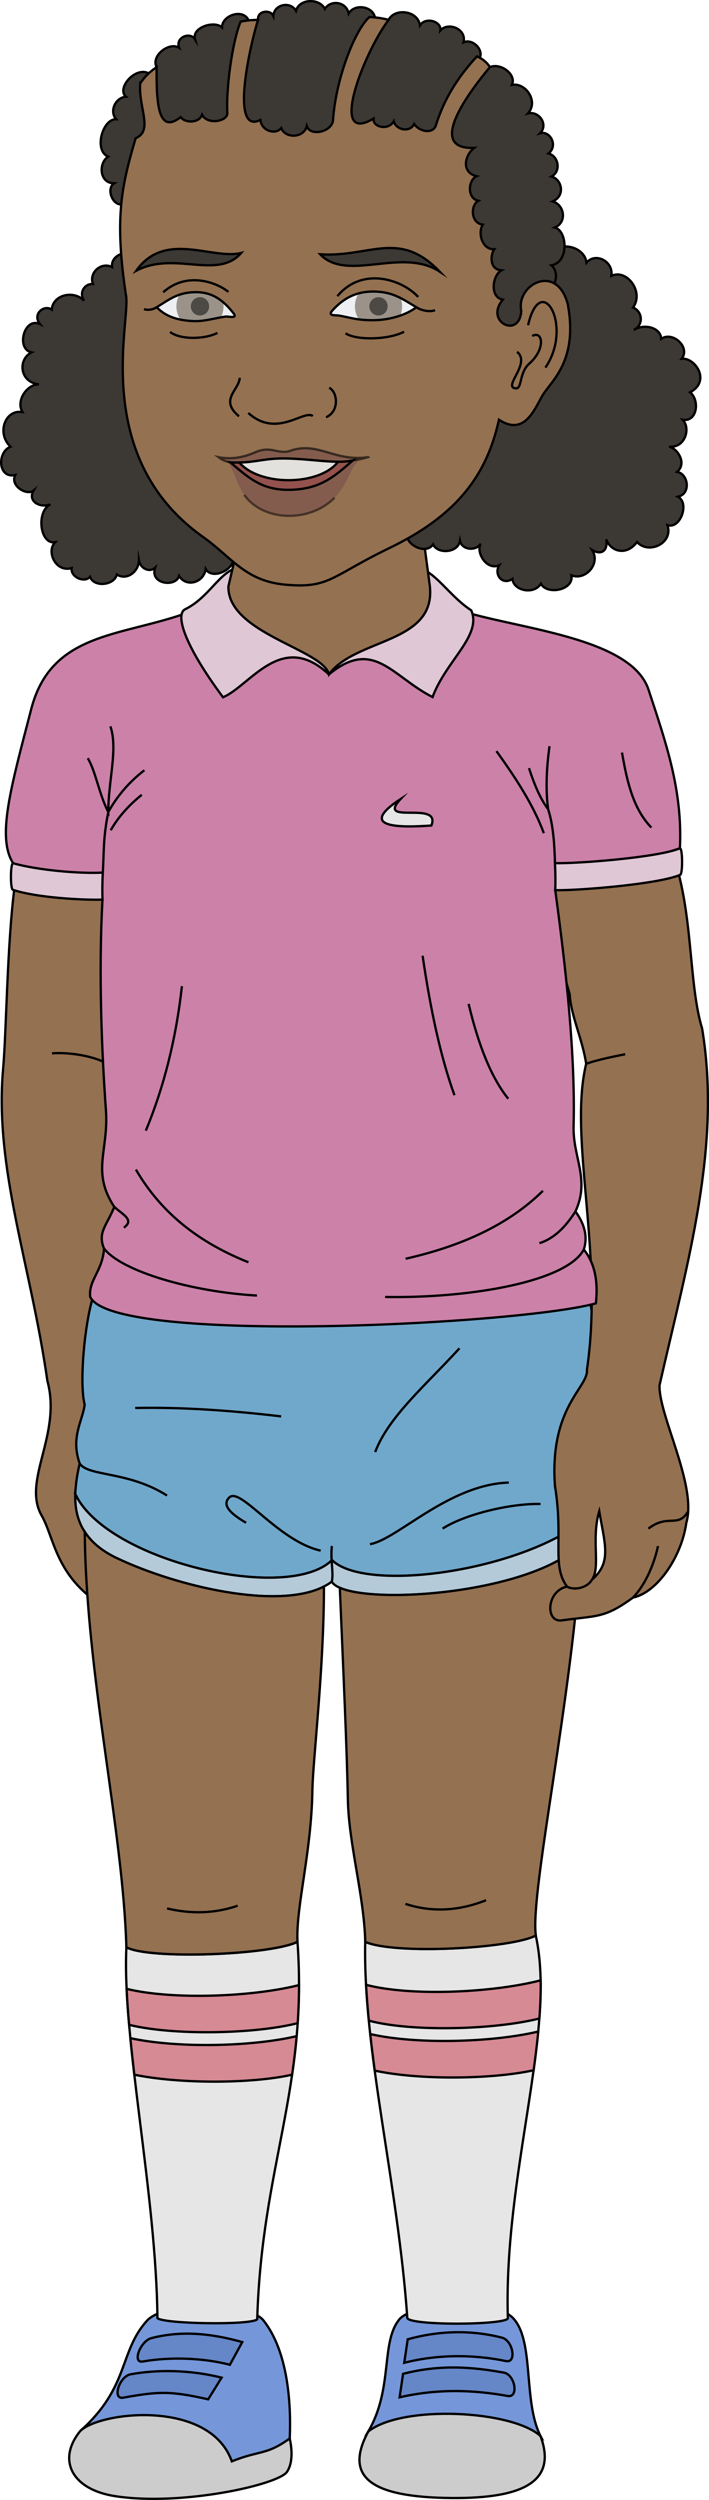 <svg id="presence" xmlns="http://www.w3.org/2000/svg" viewBox="0 0 613.47 2162.84">
  <defs>
    <style>
      .cls-1 {
        fill: #ccc;
      }

      .cls-1, .cls-10, .cls-11, .cls-12, .cls-13, .cls-17, .cls-18, .cls-19, .cls-2, .cls-20, .cls-3, .cls-4, .cls-5, .cls-6, .cls-7, .cls-8, .cls-9 {
        stroke: #000;
        stroke-miterlimit: 10;
        stroke-width: 2px;
      }

      .cls-2 {
        fill: #7597d9;
      }

      .cls-3 {
        fill: #6586c7;
      }

      .cls-4 {
        fill: #e6e6e6;
      }

      .cls-5 {
        fill: #d68a93;
      }

      .cls-6 {
        fill: #947151;
      }

      .cls-7 {
        fill: #70a8cc;
      }

      .cls-8 {
        fill: #b4cad9;
      }

      .cls-9 {
        fill: #cc81a9;
      }

      .cls-10 {
        fill: #e0c7d5;
      }

      .cls-11, .cls-18 {
        fill: none;
      }

      .cls-12 {
        fill: #3c3834;
      }

      .cls-13 {
        fill: #edeff2;
      }

      .cls-14, .cls-18 {
        opacity: 0.5;
      }

      .cls-15 {
        fill: #49381f;
      }

      .cls-16, .cls-17 {
        fill: #784f4e;
        opacity: 0.6;
      }

      .cls-19 {
        fill: #93524d;
      }

      .cls-20 {
        fill: #e3e1dd;
      }
    </style>
  </defs>
  <title>epilogue</title>
  <g id="soleWhite">
    <path class="cls-1" d="M318.66,2103.57c-21.33,39.41,1.88,56.92,71.83,57.56,65,.59,91.18-15.76,77.23-53.51C440,2070.52,346.34,2072.29,318.66,2103.57Z"/>
    <path class="cls-1" d="M69.68,2102.87c-20.74,25.15-7.64,51,30.25,56.71,57.86,8.79,141.67-10.18,148.46-21.2,4.44-6.55,4.83-17.34,2.29-28.87C203.43,2075.9,107.05,2067.73,69.68,2102.87Z"/>
  </g>
  <g id="estherShoe">
    <path class="cls-2" d="M345.65,2006.44c-16.53,19.88-5.15,59.8-27,97.13,29.41-23.26,124.44-18.47,149.06,4-15.41-30.36-5-83.45-24.25-102.55C426.63,1988.37,357.42,1992.28,345.65,2006.44Z"/>
    <path class="cls-2" d="M228,2007.54c20.84,26.4,24.05,70.44,22.71,102-20.12,14.73-26,10.12-50.12,19.89-18.89-53.42-112.64-43.46-130.88-26.53,42.26-37.67,33.22-68.27,57.37-95.07C142.88,1990.23,215.2,1991.37,228,2007.54Z"/>
  </g>
  <g id="estherShoeStrap">
    <path class="cls-3" d="M352.77,2023.84l-3,20.32c29.32-7.54,60.73-7.19,88-1.5,9.58,2,6.1-17.77-3.36-20.23C410.51,2016.23,382.27,2015.53,352.77,2023.84Z"/>
    <path class="cls-3" d="M348.77,2053.69l-3,20.32c33-7.54,63.73-6.48,93.52-1.15,9.82,1.76,6.45-18.45-3.37-20.22C408.09,2047.63,380.53,2045.5,348.77,2053.69Z"/>
    <path class="cls-3" d="M209.61,2026.22l-10.71,19.66c-22.68-6-51.82-7-75.31-2.84-9.63,1.7-2.09-17.76,7.37-20.22C154.87,2016.61,180.1,2017.91,209.61,2026.22Z"/>
    <path class="cls-3" d="M191.75,2057l-11.62,18.77c-33-7.54-43.71-6.77-73.5-1.44-9.82,1.75-3.45-18.41,6.37-20.23C135.18,2050,163.86,2050,191.75,2057Z"/>
  </g>
  <g id="sockWhite">
    <path class="cls-4" d="M109.35,1684.67c-3.79,78.21,25.9,214.26,26.86,320.84,5.54,5.06,81.18,6.28,86.36,1,3.81-132.28,43.85-199.91,34.84-326.52C234.39,1691.45,128.79,1695.45,109.35,1684.67Z"/>
    <path class="cls-4" d="M316,1680c-2.05,93.51,28.48,210.12,36.42,325.48,3,6.61,84.29,6.1,87,.28-3.79-125.36,42.27-249.75,24.15-331.31C443.58,1685.44,342.49,1691.45,316,1680Z"/>
  </g>
  <g id="estherSockStripe">
    <path class="cls-5" d="M319.13,1748.14c-1-10.53-1.85-20.88-2.4-31,37.72,9.94,107.67,7.21,151.07-3.86.18,10.57-.23,21.6-1.09,33C427.27,1756.23,355.39,1757.93,319.13,1748.14Z"/>
    <path class="cls-5" d="M324.23,1791.36q-2.16-16-3.89-31.62c39.09,9,104.4,7.49,145.4-2.16-1.05,10.84-2.43,22-4,33.48C425.1,1799.1,362,1799.6,324.23,1791.36Z"/>
    <path class="cls-5" d="M258.72,1717.39c0,11.38-.43,22.32-1.14,32.92-37.69,9.57-107.92,10.8-145.86,1.45-1-10.82-1.7-21.23-2.17-31.11C148.46,1730.12,216.73,1727.92,258.72,1717.39Z"/>
    <path class="cls-5" d="M256.69,1761.56c-1,11.41-2.37,22.47-3.95,33.34-35,7.94-97.5,8.08-136.53,0-1.25-10.8-2.41-21.37-3.42-31.61C152.92,1772,217.1,1770.87,256.69,1761.56Z"/>
  </g>
  <path id="skinBlack" class="cls-6" d="M12.63,767.11C6.12,816.77,5.55,892.6,2.7,924.49-5,1011.16,26.58,1093.6,41,1194.7c12.67,46.37-22.23,86.25-4.94,116.51,10.58,18.5,11.89,49.71,47.55,74.57C279.2,1363.33,290.4,489.34,12.63,767.11Z"/>
  <path id="estherShorts" class="cls-7" d="M287.25,1349.73c-38.38,37.55-195.39.48-222.12-57.24a135.67,135.67,0,0,1,3.85-26.3c-8.1-22.84,2.56-36.87,4.28-51.06-5.08-18.92.36-79.67,10.42-102.1l423.45-4.87c9.46,37.16,16.07,139.53,8.38,197.89C467.36,1356.83,318.4,1380.18,287.25,1349.73Z"/>
  <path id="estherShortsTrim" class="cls-8" d="M287.25,1349.73c31.15,30.45,180.11,7.1,228.26-43.68,4.3,71.94-214.68,88.15-228.39,62.25-35.58,27.07-130,6.19-185.65-20.12-29.46-13.9-37-34.25-36.34-55.69C91.86,1350.21,248.87,1387.28,287.25,1349.73Z"/>
  <g id="skinBlack-2" data-name="skinBlack">
    <path class="cls-6" d="M503,1335.57c-7.27,130.81-44.54,301.61-39.36,338.89-20,11-121.12,17-147.6,5.55-1-40.09-14.34-84.62-15.07-123.67-.78-42.45-3.81-108.79-6.95-182.7C327.26,1388.32,461.08,1377.67,503,1335.57Z"/>
    <path class="cls-6" d="M101.47,1348.18c52.44,24.77,139.17,44.73,178.83,24.37,0,72.06-9.57,149.82-10,176.34-.82,53.79-14.36,101-12.91,131-23,11.51-128.62,15.51-148.06,4.73-2.81-101.51-35-235.86-36-359.42C78.9,1333.92,87.83,1341.74,101.47,1348.18Z"/>
    <path class="cls-6" d="M490.66,1372.65c-13.46-17.94-3-41.36-10.47-87-5-68.59,29.07-85.28,27.66-100.67,14.88-100.94-16.2-200-.67-264.68C504,899,493.9,878.52,492.94,860.1,460.42,750.26,468.29,724,586,751.39c13.46,48.06,10.53,102.24,21.53,138.47,16.82,102.24-12.29,200.6-36.88,308.67-.71,26.11,32.64,86.91,23.21,118.8-4.07,29.8-25.46,60.56-46.11,64.78-24.89,18.22-31.58,15.54-61.28,19.69C471.59,1404.35,472.6,1376.22,490.66,1372.65Zm21.4-5.85c17.41-15.13,11.35-30.26,6.44-59.39C511.31,1331.62,520,1356.59,512.06,1366.8Z"/>
  </g>
  <path id="estherShirt" class="cls-9" d="M406.7,530.73c51.06,14.28,140.34,23,154.47,66,15.1,46,29.54,87,27.13,137.12L480.44,770.18c9.28,68.38,17.47,141.44,15.87,204.05-.71,27.57,14.45,45.76,1.6,73.86,8.17,11.24,10.72,22.22,7.23,32.91,8.58,10.68,12.75,25.54,10.44,46.57C449.75,1146,97.32,1163.69,78.05,1122c-1.6-14.45,10.53-22.06,12-41.75-5.91-14,2.41-20.07,8.84-36.12-20.07-30.51-4.74-48.7-7.23-83.49-3.72-52-6.42-119.62-3-182.26L11.34,746.81c-14.24-22.52-2.08-65,15.73-133.55,17.18-66.11,76.82-62.47,134.08-82.77Z"/>
  <g id="estherCollar">
    <path class="cls-10" d="M284.58,583.48c-40.92-38.58-68,9.82-91.62,19.75-34.14-46-41.4-71.88-32.74-76.14,23.34-11.47,31.63-38.05,51.64-36.39l140.89-1c21.76-1,32.69,23.66,55,38.36,9.49,21.68-21.78,43.47-33.49,75C338.86,585,323.3,551.64,284.58,583.48Z"/>
    <path class="cls-10" d="M88.94,754.91c-19.69,1.12-56.52-2.07-77.6-8.1-2.43-.12-2.55,22.92-.11,23,19.41,6.69,60.61,9.08,77.47,8.48C88.43,771.16,88.54,762.67,88.94,754.91Z"/>
    <path class="cls-10" d="M480.2,746.76c20.24.45,89.71-5,108.1-12.87,2.44-.11,2.55,22.93.12,23-19,8.17-88.88,13.64-108,13.25C480.71,763,480.6,754.52,480.2,746.76Z"/>
  </g>
  <g id="clothesOverlapLine">
    <path class="cls-11" d="M88.94,754.91c1.09-15.65,0-28.87,4.76-52.4"/>
    <path class="cls-11" d="M480.2,746.76c-.43-14.85-1.25-32.23-5.94-46.7"/>
    <path class="cls-11" d="M287.12,1368.3c1.71-8-1.3-17.62,0-30.83"/>
  </g>
  <g id="clothesFoldLine">
    <path class="cls-11" d="M157.4,853.18q-7.49,67.7-31.23,125"/>
    <path class="cls-11" d="M98.93,1044.08c6.41,6.33,18,11.12,8.25,18"/>
    <path class="cls-11" d="M90.09,1080.2c15.25,19.82,76.45,37.54,132.24,40.64"/>
    <path class="cls-11" d="M117.59,1011.82c19,32.67,48.49,60.71,97.39,80.24"/>
    <path class="cls-11" d="M469.78,1030.19c-30.16,29.77-71.08,48-118.82,58.8"/>
    <path class="cls-11" d="M497.91,1048.09c-8.5,13.21-18.38,23.48-31.19,27.43"/>
    <path class="cls-11" d="M505.14,1081c-14.53,27.59-97.22,42.29-171.95,41.07"/>
    <path class="cls-11" d="M405.47,868.49c8.33,34.9,19.26,63.48,34.3,82.08"/>
    <path class="cls-11" d="M365.66,826.84c6.78,46.36,15.57,87.58,27.56,120.67"/>
    <path class="cls-11" d="M538.19,651.05c4.67,27.39,10.3,49.22,25.4,64.93"/>
    <path class="cls-11" d="M475.48,645.54c-3.08,22.08-3.15,39.76-1.22,54.52-6-7.85-11.48-19.73-16.54-35.53"/>
    <path class="cls-11" d="M95.54,628.39c6.65,19.74-1.84,46.55-1.84,74.12-8-15.32-10.89-35.32-17.76-46.56"/>
    <path class="cls-11" d="M429.54,649.83c17.15,23.77,32.43,47.49,41,71"/>
    <path class="cls-11" d="M124.94,666.37A117.23,117.23,0,0,0,93.7,702.51"/>
    <path class="cls-11" d="M122.66,687.6c-10.91,8.85-20.18,18.88-26.88,30.72"/>
    <path class="cls-11" d="M397.55,1166.47c-29.17,32-61.34,59.08-72.94,89.78"/>
    <path class="cls-11" d="M440.2,1282.62c-52.19,1.69-96.51,49.38-120.08,53.31"/>
    <path class="cls-11" d="M467.69,1301.14c-26.37-.56-65.65,9-84.73,21.32"/>
    <path class="cls-11" d="M69,1266.19c7.61,11.38,41.84,6.33,75.51,27.66"/>
    <path class="cls-11" d="M277.47,1341.54c-37-8.41-69.37-55.55-79.11-46-6.28,6.15,0,13.44,14.59,21.88"/>
    <path class="cls-11" d="M117,1218.1c39.34-.83,81.75,2,126.26,7.29"/>
  </g>
  <path id="skinBlack-3" data-name="skinBlack" class="cls-6" d="M208.36,461.25,197.62,507.3c-.77,40.67,82.11,54.48,87,76.18,22.78-31.68,93.38-26.3,87.24-77l-6.14-46"/>
  <g id="skinOverlapLine">
    <path class="cls-11" d="M490.66,1372.65c6.27,3.61,17.62,1,21.4-5.85"/>
    <path class="cls-11" d="M569.35,1337.56c-3.72,17.35-12,34.71-21.65,44.55"/>
    <path class="cls-11" d="M561.05,1322.46c17.18-13.18,25.71,0,34.36-15"/>
  </g>
  <g id="skinFoldLine">
    <path class="cls-11" d="M45,911.3c15-1.13,33.46,2.19,44.15,7.16"/>
    <path class="cls-11" d="M507.18,920.34c10.08-3.65,26.26-6.78,33.79-8.29"/>
  </g>
  <g id="skinCreaseLine">
    <path class="cls-11" d="M144.56,1651.09c20.89,4.92,41.28,4.42,61.08-2.38"/>
    <path class="cls-11" d="M350.79,1647.13c22.94,7.5,46.22,6.18,69.8-3.18"/>
  </g>
  <path id="shirtLogo" class="cls-4" d="M346.69,691.2c-38.77,25.49.35,24.8,26.55,23C382,691.9,324.69,714.6,346.69,691.2Z"/>
  <g id="head49">
    <g id="hairBlack">
      <path class="cls-12" d="M112.45,220.38c-6.55-3.72-16.81,2.43-15.44,10.67-9.41-4.81-20.36,4.77-16.55,14.71-6.89-.71-12.54,7.16-7.73,14.35-9.08-9.41-27-5.13-27.95,7.72-6.79-4.64-17.1,4-10.21,12.57-13.77-6.54-21,21.69-7.23,24.45-12,5.85-10.68,25.82,6.41,27.71-10-.43-20.29,13.81-14.33,23.94-14.77-2.67-22.74,18.1-10.33,30-11.71,4.48-11,27.89,4.13,24.45-4.82,9.3,10,18.25,15.84,13.43-5.51,9.29,5.69,15.49,14.62,11.94-12.41,5.67-9.46,34.89,4,32.82-7.91,7.95.56,26.41,14.33,22.33-1.25,7.65,11,13.24,15.89,7.56,3.38,9.46,21.18,7.42,23.18-2,8.44,5.5,18.88-2.21,19.13-12.14,1.26,6.75,8.83,10.83,14,6.25-4.84,14.34,17.88,17.23,20.73,7.16,6.35,10.28,21.49,5.75,23-6.06,5.86,10.29,26.59-.15,23.91-11Z"/>
      <path class="cls-12" d="M475.9,219.27c8.67-11.21,30.14-5.84,31.56,8C515.17,218,531,226,529,238.69c13.06-6.47,28.63,13.66,18.73,27.4,7.75,2.9,9.9,14.44.69,19.41,8.85-5.87,23.42-2.17,23.69,7.68,9.68-7,25.54,7,17.75,17.21,11.22-1.43,25.81,19.08,7.26,29,8.45,6.71,6.35,25.84-6.39,23.76,7.34,7.78,1.64,24.88-11.79,23.23,7.73,1.95,15.53,14.55,6.94,21.85,9.79,1.7,12.19,19.1.69,21.5,10.3,5.4,2.2,28.2-9,24.62,5.22,15.58-16.38,25.78-26.35,14.57-9.53,12.71-23.13,7.92-26.64-2.29,1.5,9.6-3.9,14.1-12.2,9.22,7.7,12.38-6.4,26.78-18,21.85,2.63,12.73-21.07,17.53-26.36,7.28-6.11,10-23.81,6.05-24.62-4.16-8.79,6-16.29-3.89-11.44-11.79-11.15,4.9-20.45-11.6-15.95-18.73-3.9,6.53-16.2,5.93-18-2.42-1.77,10.75-19.47,11.65-23.24,3.12-6.43,9.43-24.43.13-22.89-10.06Z"/>
      <path class="cls-12" d="M474.41,250c7.22-2.42,9.24-15,2.67-20.46,15.65-2.74,13.7-30.09,3-32.7,10.72-4.46,8.4-19.66-1.82-22.58,11.22-5,7.91-19.2-1.1-21.49,8.68-4.65,6-17.86-2.54-20,8.58-6.75,1.32-20-7.29-17.48,7.61-7.77-1.3-19.66-10.56-17.12,9.59-10.46-2-27-13.84-24.76,4.27-8.82-9.6-19.39-19-15.36l-8.75-8c3.31-7.92-6.92-16.83-14.12-13.43,2.9-11.66-13.28-17.93-20-10.31C382.15,18.3,368,14.33,363.37,22c-1.7-13-21.84-15.3-27.1-4.87l-11.83-2.08c-2.07-10-17.92-12-22.73-3.36-2.08-10.38-15.64-12.13-20.62-4-4.65-9.44-22.14-9-25,1.68-4.53-8.5-19-5.88-19.57,4.42-2.45-5.92-14.26-4.61-13.22,3.44l-8.22.38c-4.63-10.62-23-4.49-23,6.07-6.6-6.19-26.29-.07-23.36,10.31-4.24-6.88-17.36-1.63-13.68,7.37-8.49-5.5-24.68,6.75-19.52,16.79l-6.84,5.25C116.8,57.33,100.61,76.58,109,83.7c-9.06.59-14.63,12.43-8.5,19.47-11.7-.54-19.59,26.85-6.94,32.36-8.47,5.4-7.78,23,5.12,23.08-6.63,4.14-2,18.53,6.28,18.27C221,293,444.58,400.81,474.41,250Z"/>
    </g>
    <rect id="sclera" class="cls-13" x="111.12" y="234.91" width="267.6" height="71.94"/>
    <g id="irisDarkBrown" class="cls-14">
      <circle class="cls-15" cx="173.03" cy="265.03" r="20.4"/>
      <circle class="cls-15" cx="327.51" cy="265.03" r="20.4"/>
    </g>
    <g id="pupil" class="cls-14">
      <circle cx="173.03" cy="265.03" r="7.93"/>
      <circle cx="327.51" cy="265.03" r="7.93"/>
    </g>
    <g id="skinBlack-4" data-name="skinBlack">
      <path class="cls-6" d="M491.19,262.78c9.44,49.58-14.43,66.85-21.87,79.49-6.9,11.74-15.55,35.43-37.61,20.8-10.89,49.75-38,83.58-95,111.18-50.21,24.32-51.7,34.95-89.47,31.6-35.16-3.12-46.42-23.48-71.66-41.4C79,395.91,112.67,279.6,109.13,256.26c-10.32-67.85-4-94.83,8.22-136.65,15.6-6.73,2.22-26.5,4-47.45a46.64,46.64,0,0,1,14.17-14c-.2,29,.68,59.11,20.75,43.18,4.43,5.61,16.23,5,18.59-2.07,4.72,9.15,21.84,5.61,21.84-1.18C195.57,74.59,201.37,35,208.2,18.74a67.61,67.61,0,0,1,15.05-1.47c-8.61,28.13-23.32,99.44,2.06,86.46.89,9.44,13,13.28,18,7.08,3.84,9.45,19.77,8.56,22.13-1.77,3,9.45,21.84,5,22.73-5,2.14-33.84,18-77,31.38-89.22a71.31,71.31,0,0,1,16.72,2.36c-21.84,28.92-52.53,109-13,85.38-.88,8,13.28,10.33,17.41,2.36,2.07,7.67,13.87,10,17.71,2.36,4.44,6.71,16.37,9.1,18.88.89,7-22.84,19.52-42.27,35.41-59.32A23.72,23.72,0,0,1,423.91,58c-20.36,24.49-54.52,71.63-13.58,69.94-8.26,6.2-11.51,21.24,2.07,24.49-7.38,3.25-8.56,19.18,1.47,21.25-7.08,4.13-6.49,19.47,3.84,20.65-4.72,7.68,0,22.14,10,21.25-3.37,4.6-4.55,17.53,6.2,18.3-8,4.42-10.33,23.31,1.18,25.37-16.23,19.18,14.46,34.23,15.94,9.74C446.31,246.45,481.45,227.08,491.19,262.78ZM293.21,273c9.74,1.63,15.91,4.28,30.82,4,13.7-.24,28-4.78,36.22-11.22-12.18-7.15-19.57-12.83-34.84-13.49-15.44-.68-27.3,4.57-38,16.56C283.3,273.52,290.42,272.56,293.21,273Zm-91.4-2.28c-10.92-13.73-21.1-18.87-36-17.82-13.6,1-20.83,7.3-30.19,12.84,8,8.62,19.73,11.69,32.49,12.07,9,.27,18.2-2.7,27-3.92C197.9,273.53,206.11,276.14,201.81,270.74Z"/>
    </g>
    <g id="skinFoldLine-2" data-name="skinFoldLine">
      <path class="cls-11" d="M456.92,281.35c11.12-48,39.48.8,15,36.7"/>
      <path class="cls-11" d="M447.38,304.37c12.46,10-12.82,30.49-1.14,31.63,5.68.56,2.75-13.48,11.69-21.37,14.53-12.82,11.68-29.07,2.56-23.94"/>
    </g>
    <path id="lipFemaleDark__noStroke" class="cls-16" d="M310.83,397.37c-10.3,12.05-9.48,21.23-21.35,33.24-21.71,22-61.94,20.61-78.14-2.5-7.88-11.23-6.92-17.93-14.62-28.7C232.1,411.76,270.23,410,310.83,397.37Z"/>
    <path id="lipFemaleDark" class="cls-17" d="M199.33,400A21.88,21.88,0,0,1,189,395.47c11.4,2.27,22,.16,32.26-4.35,13.24-5.83,19.76,2.46,30.08-1.17,23.56-8.29,38.53,9.84,67.18,5.51a97.79,97.79,0,0,1-13.25,2.89C271.35,410.51,236,410.67,199.33,400Z"/>
    <path id="lipEdgeLine" class="cls-18" d="M289.48,430.61c-21.71,22-61.94,20.61-78.14-2.5"/>
    <path id="mouthInner" class="cls-19" d="M305.25,398.35c-15.06,3.32-37.09-1.66-60.21-1.69-18.78,0-25.25,4.33-45.71,3.37,15.41,13,27,24.08,51,23.74C276.36,423.41,288.64,413,305.25,398.35Z"/>
    <path id="teeth" class="cls-20" d="M207.08,400.15c14.73-.28,21.78-3.51,38-3.49,17.25,0,33.89,2.8,47.48,2.83C276.3,420.4,224.87,420.86,207.08,400.15Z"/>
    <g id="noseLine">
      <path class="cls-11" d="M207.45,326.84c-.67,10.81-17.9,18.92-.67,33.33"/>
      <path class="cls-11" d="M284.82,335.47c7,3.23,9.46,20.09-2.7,25.53"/>
      <path class="cls-11" d="M270.63,360c-7.43-6.08-31.08,19.6-55.75-2.7"/>
    </g>
    <g id="eyeFoldLine">
      <path class="cls-11" d="M147.16,287.2c8.69,6.79,29.88,6.53,41,.79"/>
      <path class="cls-11" d="M299,288.33c8.84,6.23,37.05,5.83,50.68-1.36"/>
    </g>
    <g id="eyeCornerLine">
      <path class="cls-11" d="M135.6,265.76a13.33,13.33,0,0,1-11,1.73"/>
      <path class="cls-11" d="M376.42,268.34c-4.88,2-12.51,0-16.17-2.53"/>
    </g>
    <g id="eyeCreaseLine">
      <path class="cls-11" d="M361.85,256.9c-14.38-15.51-48.65-26.35-69.94-.67"/>
      <path class="cls-11" d="M197.65,252.51c-11.15-8.78-36.48-17.57-56.42.34"/>
    </g>
    <g id="eyebrowBlack">
      <path class="cls-12" d="M380.46,235C345.31,198.3,320,222.79,277,220,300.39,244.51,347.55,213.48,380.46,235Z"/>
      <path class="cls-12" d="M208.67,218.84c-25.26,6.15-65.95-19.75-90.83,15.4C150.88,216.75,188.14,242.53,208.67,218.84Z"/>
    </g>
  </g>
</svg>
